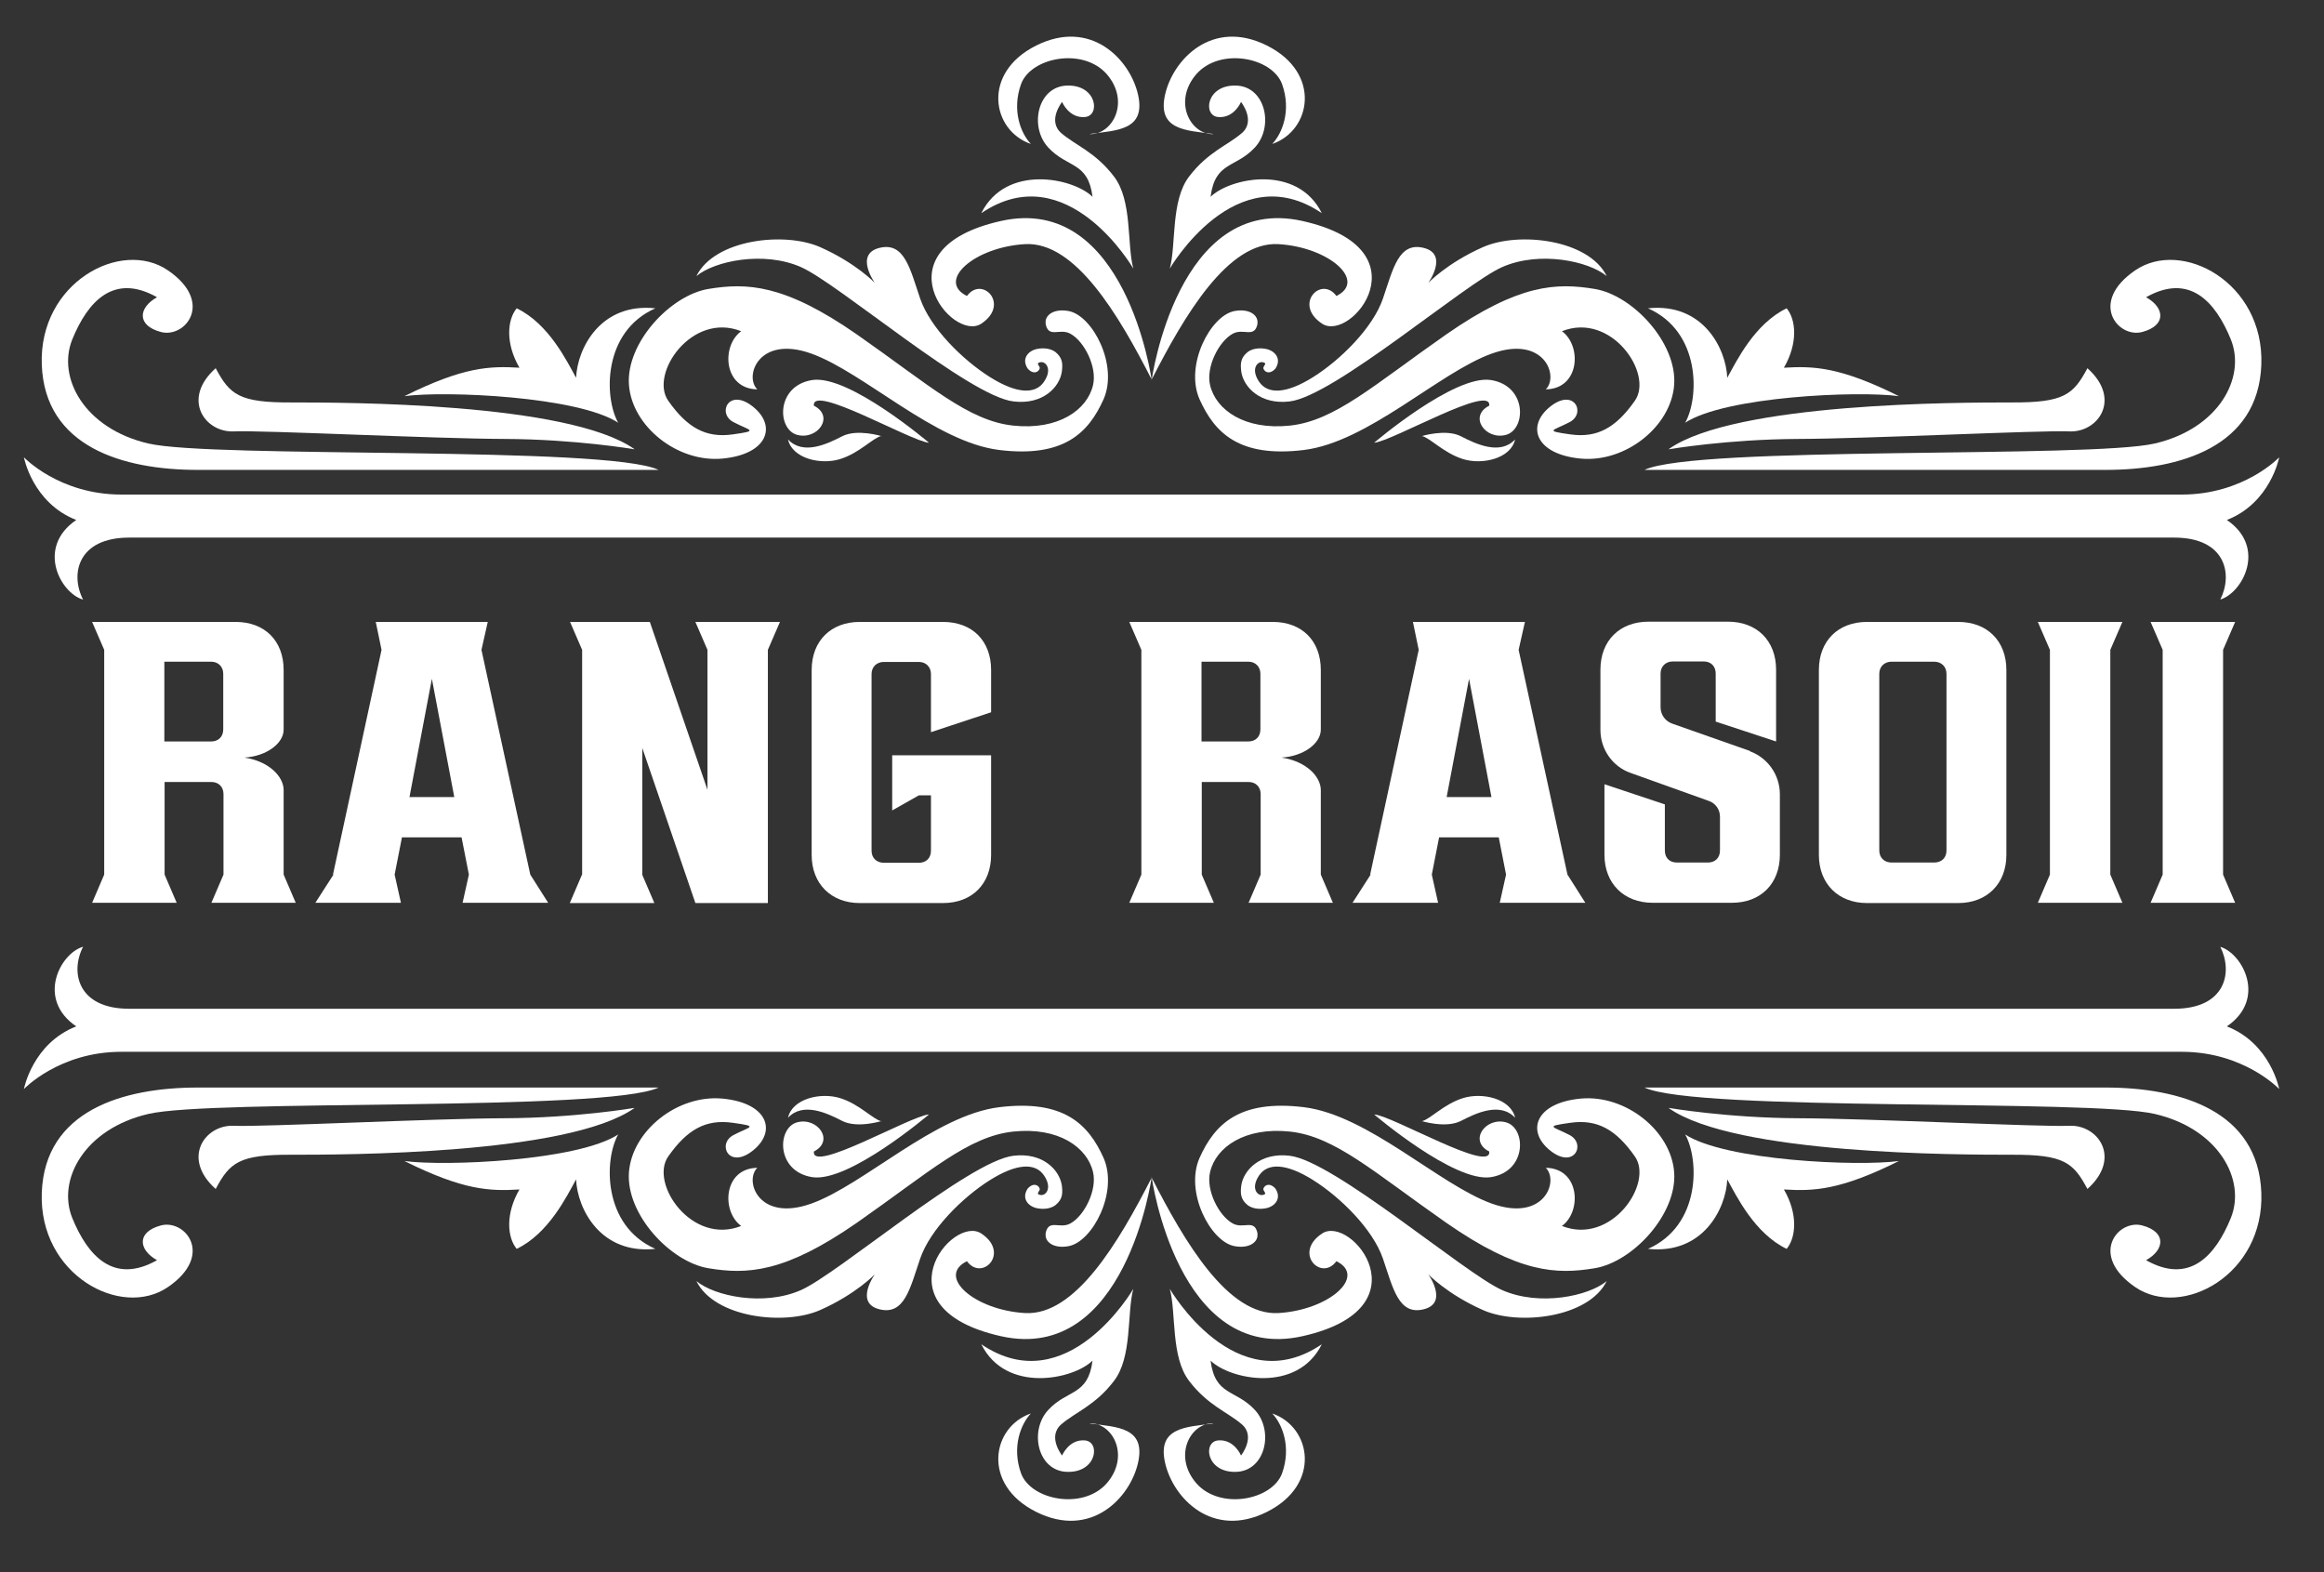 <?xml version="1.0" encoding="UTF-8"?><svg id="Layer_1" xmlns="http://www.w3.org/2000/svg" viewBox="0 0 923.4 624.7"><rect x="0" y="0" width="923.4" height="624.7" fill="#333333" stroke="none"/><defs><style>.cls-1{fill:#fff;}</style></defs><path id="path1038" class="cls-1" d="M32.9,238.2c-8.9-2.6-18.6-20.7-2.6-31.6-17.4-6.8-20.8-24.9-20.8-24.9,0,0,14,14.8,38.7,14.8h818.7c24.7,0,38.7-14.8,38.7-14.8,0,0-3.4,18.1-20.8,24.9,16,10.9,6.2,29-2.6,31.6,5.1-10.1,2.1-24.6-18.3-24.6H51.3c-20.4,0-23.5,14.5-18.3,24.6h0Z"/><path class="cls-1" d="M117.4,358.7h-33.4l4.8-11.2v-32c0-2.9-2-4.8-4.8-4.8h-18.6v36.8l4.8,11.2h-33.6l4.8-11.2v-89.3l-4.8-11.1h57c11.6,0,19.1,7.5,19.1,19.1v23.7c0,5.5-6.9,10.6-15.6,11.1,10,1.5,15.6,7.7,15.6,12.9v33.6l4.8,11.2ZM88.7,289.9v-22.2c0-2.8-2-4.8-4.8-4.8h-18.6v31.7h18.6c2.8,0,4.8-1.8,4.8-4.8Z"/><path class="cls-1" d="M132.3,347.5l19.3-89.3-2.3-11.1h44.5l-2.5,11.1,19.4,89.3,7.1,11.2h-34l2.5-11.2-2.9-14.8h-23.7l-2.9,14.8,2.5,11.2h-34l7.2-11.2ZM180.5,316.7l-8.9-47-8.9,47h17.9Z"/><path class="cls-1" d="M231.3,347.5v-89.3l-4.8-11.1h31.7l22.9,66.7v-55.6l-4.8-11.1h33.6l-4.8,11.1v100.6h-28.8l-21.1-61.6v50.4l4.8,11.2h-33.6l4.8-11.2Z"/><path class="cls-1" d="M322.5,266.2c0-11.6,7.7-19.1,19.1-19.1h33.1c11.6,0,19.1,7.5,19.1,19.1v16.8l-23.9,7.9v-23.1c0-2.8-2-4.8-4.8-4.8h-13.9c-2.9,0-4.9,2-4.9,4.8v70.2c0,2.9,2,4.8,4.9,4.8h13.9c2.8,0,4.8-1.8,4.8-4.8v-22h-4.8l-10.6,6v-21.9h39.3v39.6c0,11.4-7.5,19.1-19.1,19.1h-33.1c-11.4,0-19.1-7.7-19.1-19.1v-73.5Z"/><path class="cls-1" d="M529.5,358.7h-33.4l4.8-11.2v-32c0-2.9-2-4.8-4.8-4.8h-18.6v36.8l4.8,11.2h-33.6l4.8-11.2v-89.3l-4.8-11.1h57c11.6,0,19.1,7.5,19.1,19.1v23.7c0,5.5-6.9,10.6-15.6,11.1,10,1.5,15.6,7.7,15.6,12.9v33.6l4.8,11.2ZM500.8,289.9v-22.2c0-2.8-2-4.8-4.8-4.8h-18.6v31.7h18.6c2.8,0,4.8-1.8,4.8-4.8Z"/><path class="cls-1" d="M544.4,347.5l19.3-89.3-2.3-11.1h44.5l-2.5,11.1,19.4,89.3,7.1,11.2h-34l2.5-11.2-2.9-14.8h-23.7l-2.9,14.8,2.5,11.2h-34l7.2-11.2ZM592.6,316.7l-8.9-47-8.9,47h17.9Z"/><path class="cls-1" d="M695.3,298.5c7.1,2.6,11.9,9.4,11.9,17.1v24c0,11.4-7.5,19.1-19.1,19.1h-31.4c-11.5,0-19.2-7.7-19.2-19.1v-28l24,8v18.3c0,2.9,1.8,4.8,4.8,4.8h12.3c2.8,0,4.8-1.8,4.8-4.8v-13.4c0-2.9-1.8-5.4-4.5-6.3l-31-11.1c-7.2-2.5-12-9.4-12-17.1v-23.9c0-11.6,7.7-19.1,19.1-19.1h31.6c11.4,0,19.1,7.5,19.1,19.1v28.5l-24-7.9v-19.1c0-2.8-1.8-4.8-4.8-4.8h-12.2c-2.9,0-4.9,2-4.9,4.8v13.4c0,2.9,1.8,5.5,4.6,6.5l31,10.9Z"/><path class="cls-1" d="M722.7,266.2c0-11.6,7.7-19.1,19.1-19.1h36.3c11.4,0,19.1,7.5,19.1,19.1v73.5c0,11.4-7.7,19.1-19.1,19.1h-36.3c-11.4,0-19.1-7.7-19.1-19.1v-73.5ZM768.5,342.7c2.9,0,4.9-1.8,4.9-4.8v-70.2c0-2.8-2-4.8-4.9-4.8h-16.9c-2.9,0-4.9,2-4.9,4.8v70.2c0,2.9,2,4.8,4.9,4.8h16.9Z"/><path class="cls-1" d="M814.5,347.5v-89.3l-4.8-11.1h33.6l-4.8,11.1v89.3l4.8,11.2h-33.6l4.8-11.2Z"/><path class="cls-1" d="M859.3,347.5v-89.3l-4.8-11.1h33.6l-4.8,11.1v89.3l4.8,11.2h-33.6l4.8-11.2Z"/><path id="path1039" class="cls-1" d="M32.9,376.2c-8.9,2.6-18.6,20.7-2.6,31.6-17.4,6.8-20.8,24.9-20.8,24.9,0,0,14-14.8,38.7-14.8h818.7c24.7,0,38.7,14.8,38.7,14.8,0,0-3.4-18.1-20.8-24.9,16-10.9,6.2-29-2.6-31.6,5.1,10.1,2.1,24.6-18.3,24.6H51.3c-20.4,0-23.5-14.5-18.3-24.6h0Z"/><path id="path1091" class="cls-1" d="M457.6,151s-10.3-74.3-59.9-63.2c-49.6,11.1-19.4,48.5-7.8,40.8,11.6-7.7.3-19.2-5.7-11-12.2-6,2.9-19.4,23-20.6,20-1.2,37.3,28.1,50.5,54ZM457.6,151s10.3-74.3,59.9-63.2c49.6,11.1,19.4,48.5,7.8,40.8-11.6-7.7-.3-19.2,5.7-11,12.2-6-2.9-19.4-23-20.6-20-1.2-37.3,28.1-50.5,54ZM457.6,467.7s-10.3,74.3-59.9,63.2c-49.6-11.1-19.4-48.5-7.8-40.8,11.6,7.7.3,19.2-5.7,11-12.2,6,2.9,19.4,23,20.6,20,1.2,37.3-28.1,50.5-54ZM457.6,467.7s10.3,74.3,59.9,63.2c49.6-11.1,19.4-48.5,7.8-40.8-11.6,7.7-.3,19.2,5.7,11,12.2,6-2.9,19.4-23,20.6-20,1.2-37.3-28.1-50.5-54Z"/><path id="path1092" class="cls-1" d="M415.5,128.5c-.5-3,2.9-6.1,9.2-4.9,9.5,1.9,19.7,21.5,13.8,35-6,13.4-15.8,23.3-41.4,20.2-25.6-3.1-53.8-30.8-74.7-38.3-20.9-7.5-26.8,9-21.5,14.2-13.5-.2-14.4-17.3-6.4-23.1-19.6-7.8-36.5,16.9-29,27.6,7.5,10.7,14.9,14.9,25.6,13.4,10.7-1.5,7-1.4.3-4.9-6.6-3.5-1.8-13.8,7.8-6.1,9.6,7.7,5.8,18.9-12.1,20.6-17.9,1.7-36-12.8-37.2-29.3-1.2-16.6,16.4-35.6,31.6-38.1,15.2-2.5,30.1-2,59,18.1,28.9,20.2,44.2,34.3,62.1,36.2,17.9,1.9,29.4-6.2,31.7-16.1,1.7-7.2-3.5-17.4-9-20.4-4.3-2.4-8.8,2.1-9.9-4.2h0ZM499.6,128.5c.5-3-2.9-6.1-9.2-4.9-9.5,1.9-19.7,21.5-13.8,35,6,13.4,15.8,23.3,41.4,20.2,25.6-3.1,53.8-30.8,74.7-38.3,20.9-7.5,26.8,9,21.5,14.2,13.5-.2,14.4-17.3,6.4-23.1,19.6-7.8,36.5,16.9,29,27.6-7.5,10.7-14.9,14.9-25.6,13.4-10.7-1.5-7-1.4-.3-4.9,6.6-3.5,1.8-13.8-7.8-6.1-9.6,7.7-5.8,18.9,12.1,20.6,17.9,1.7,36-12.8,37.2-29.3,1.2-16.6-16.4-35.6-31.6-38.1-15.2-2.5-30.1-2-59,18.1-28.9,20.2-44.2,34.3-62.1,36.2-17.9,1.9-29.4-6.2-31.7-16.1-1.7-7.2,3.5-17.4,9-20.4,4.3-2.4,8.8,2.1,9.9-4.2h0ZM415.5,490.2c-.5,3,2.9,6.1,9.2,4.9,9.5-1.9,19.7-21.5,13.8-35-6-13.4-15.8-23.3-41.4-20.2-25.6,3.1-53.8,30.8-74.7,38.3-20.9,7.5-26.8-9-21.5-14.2-13.5.2-14.4,17.3-6.4,23.1-19.6,7.8-36.5-16.9-29-27.6,7.5-10.7,14.9-14.9,25.6-13.4,10.7,1.5,7,1.4.3,4.9-6.6,3.5-1.8,13.8,7.8,6.1,9.6-7.7,5.8-18.9-12.1-20.6-17.9-1.7-36,12.8-37.2,29.3-1.2,16.6,16.4,35.6,31.6,38.1,15.2,2.5,30.1,2,59-18.1,28.9-20.2,44.2-34.3,62.1-36.2,17.9-1.9,29.4,6.2,31.7,16.1,1.7,7.2-3.5,17.4-9,20.4-4.3,2.4-8.8-2.1-9.9,4.2h0ZM499.6,490.2c.5,3-2.9,6.1-9.2,4.9-9.5-1.9-19.7-21.5-13.8-35,6-13.4,15.8-23.3,41.4-20.2,25.6,3.1,53.8,30.8,74.7,38.3,20.9,7.5,26.8-9,21.5-14.2,13.5.2,14.4,17.3,6.4,23.1,19.6,7.8,36.5-16.9,29-27.6-7.5-10.7-14.9-14.9-25.6-13.4-10.7,1.5-7,1.4-.3,4.9,6.6,3.5,1.8,13.8-7.8,6.1-9.6-7.7-5.8-18.9,12.1-20.6,17.9-1.7,36,12.8,37.2,29.3,1.2,16.6-16.4,35.6-31.6,38.1-15.2,2.5-30.1,2-59-18.1-28.9-20.2-44.2-34.3-62.1-36.2-17.9-1.9-29.4,6.2-31.7,16.1-1.7,7.2,3.5,17.4,9,20.4,4.3,2.4,8.8-2.1,9.9,4.2h0Z"/><path id="path1093" class="cls-1" d="M369.1,175.9s-31.9-27.2-46.4-24.9c-14.5,2.3-14,19.7-5.9,21.8,8.1,2.1,14.9-7.4,6.6-11.6-1.2-8.9,38.3,14,45.6,14.7ZM546,175.9s31.9-27.2,46.4-24.9c14.5,2.3,14,19.7,5.9,21.8-8.1,2.1-14.9-7.4-6.6-11.6,1.2-8.9-38.3,14-45.6,14.7ZM369.1,442.8s-31.9,27.2-46.4,24.9c-14.5-2.3-14-19.7-5.9-21.8,8.1-2.1,14.9,7.4,6.6,11.6-1.2,8.9,38.3-14.1,45.6-14.7ZM546,442.8s31.9,27.2,46.4,24.9c14.5-2.3,14-19.7,5.9-21.8-8.1-2.1-14.9,7.4-6.6,11.6,1.2,8.9-38.3-14.1-45.6-14.7Z"/><path id="path1094" class="cls-1" d="M350.3,173.3s-9.6-3-15.6,0c-6,3.1-15.6,7.7-21.6,1.3,1.7,7.6,13,10.2,20.7,7.8,7.7-2.4,13-8.4,16.4-9.2h0ZM564.8,173.3s9.6-3,15.6,0c6,3.1,15.6,7.7,21.6,1.3-1.7,7.6-13,10.2-20.7,7.8-7.7-2.4-13-8.4-16.4-9.2h0ZM350.3,445.4s-9.6,3-15.6,0c-6-3.1-15.6-7.7-21.6-1.3,1.7-7.6,13-10.2,20.7-7.8,7.7,2.4,13,8.4,16.4,9.2h0ZM564.8,445.4s9.6,3,15.6,0c6-3.1,15.6-7.7,21.6-1.3-1.7-7.6-13-10.2-20.7-7.8-7.7,2.4-13,8.4-16.4,9.2h0Z"/><path id="path1095" class="cls-1" d="M261.8,186.7H78.6c-29.9,0-60.8-9.2-62-41.8-1.2-32.6,31.5-50.2,50.1-37.5,18.6,12.7,6.9,27.1-2.8,24.5-9.7-2.6-8.9-9.7-1.5-13.8-17.2-9.7-27.5,1.6-33.7,16.8-6.1,15.2,4.9,35.4,30.2,41.3,25.4,6,182.3.8,202.8,10.5h0ZM653.4,186.7h183.1c29.9,0,60.8-9.2,62-41.8,1.2-32.6-31.5-50.2-50.1-37.5-18.6,12.7-6.9,27.1,2.8,24.5,9.7-2.6,8.9-9.7,1.5-13.8,17.2-9.7,27.5,1.6,33.7,16.8,6.1,15.2-4.9,35.4-30.2,41.3-25.4,6-182.3.8-202.8,10.5h0ZM261.8,432.1H78.6c-29.9,0-60.8,9.2-62,41.8-1.2,32.6,31.5,50.2,50.1,37.5,18.6-12.7,6.9-27.1-2.8-24.5-9.7,2.6-8.9,9.7-1.5,13.8-17.2,9.7-27.5-1.6-33.7-16.8-6.1-15.2,4.9-35.4,30.2-41.3,25.4-6,182.3-.8,202.8-10.5h0ZM653.4,432.1h183.1c29.9,0,60.8,9.2,62,41.8,1.2,32.6-31.5,50.2-50.1,37.5-18.6-12.7-6.9-27.1,2.8-24.5,9.7,2.6,8.9,9.7,1.5,13.8,17.2,9.7,27.5-1.6,33.7-16.8,6.1-15.2-4.9-35.4-30.2-41.3-25.4-6-182.3-.8-202.8-10.5h0Z"/><path id="path1096" class="cls-1" d="M252,178.5s-23.3-4-51.6-4.1c-28.3-.1-95.9-3.5-107.4-3-11.5.6-21.1-12.8-7.3-25.1,5.6,10.5,9.3,13.7,30.1,13.6,20.8,0,109.9,0,136.2,18.5ZM663.1,178.5s23.3-4,51.6-4.1c28.3-.1,95.9-3.5,107.4-3,11.5.6,21.1-12.8,7.3-25.1-5.6,10.5-9.3,13.7-30.1,13.6-20.8,0-109.9,0-136.2,18.5h0ZM252,440.2s-23.3,4-51.6,4.1c-28.3.1-95.9,3.5-107.4,3-11.5-.6-21.1,12.8-7.3,25.1,5.6-10.5,9.3-13.7,30.1-13.6,20.8,0,109.9,0,136.2-18.5ZM663.1,440.2s23.3,4,51.6,4.1c28.3.1,95.9,3.5,107.4,3,11.5-.6,21.1,12.8,7.3,25.1-5.6-10.5-9.3-13.7-30.1-13.6-20.8,0-109.9,0-136.2-18.5h0Z"/><path id="path1097" class="cls-1" d="M245.7,168c-16-10.5-68.6-12.8-85-10.6,23.5-11.7,33.9-12,45.7-11.3-5.6-9.6-4.9-19-1.1-23.6,12.7,6.1,19.9,20.9,23.6,27.6.5-11.7,9.7-29.9,31.5-27.6-21.1,9.3-20.4,35.7-14.7,45.6h0ZM669.5,168c16-10.5,68.6-12.8,85-10.6-23.5-11.7-33.9-12-45.7-11.3,5.6-9.6,4.9-19,1.1-23.6-12.7,6.1-19.9,20.9-23.6,27.6-.5-11.7-9.7-29.9-31.5-27.6,21.1,9.3,20.4,35.7,14.7,45.6h0ZM245.7,450.7c-16,10.5-68.6,12.8-85,10.6,23.5,11.7,33.9,12,45.7,11.3-5.6,9.6-4.9,19-1.1,23.6,12.7-6.1,19.9-20.9,23.6-27.6.5,11.7,9.7,29.9,31.5,27.6-21.1-9.3-20.4-35.7-14.7-45.6h0ZM669.5,450.7c16,10.5,68.6,12.8,85,10.6-23.5,11.7-33.9,12-45.7,11.3,5.6,9.6,4.9,19,1.1,23.6-12.7-6.1-19.9-20.9-23.6-27.6-.5,11.7-9.7,29.9-31.5,27.6,21.1-9.3,20.4-35.7,14.7-45.6h0Z"/><path id="path1098" class="cls-1" d="M408.3,146.4c-2.6-4,.4-7.2,4-7.8,2.8-.5,5.4,0,7.1,1.3,2.8,2.3,2.9,4.6,2.5,7.8-.9,6.1-7.5,13.2-19.2,11.8-17.6-2-69.7-46.9-84.5-53.4-14.8-6.5-34.3-2.4-41.5,3.6,7.2-14.6,35-17.8,49.2-11.5,14.2,6.3,21.7,14.2,21.7,14.2,0,0-8.2-11.4,1.8-13.9,10-2.5,12.2,8.4,16.2,20.1,4,11.7,16.9,24.4,27.7,31.2,10.8,6.8,18.1,6.9,21.5,1.9,3.4-5,.8-8.1-1.3-7.8-2.1.3-.6,1.3-.4,2.1.3,1.1-2.1,3.6-4.9.3h0ZM506.8,146.4c2.6-4-.4-7.2-4-7.8-2.8-.5-5.4,0-7.1,1.3-2.8,2.3-2.9,4.6-2.5,7.8.9,6.1,7.6,13.2,19.2,11.8,17.6-2,69.7-46.9,84.5-53.4,14.8-6.5,34.3-2.4,41.5,3.6-7.2-14.6-35-17.8-49.2-11.5-14.2,6.3-21.7,14.2-21.7,14.2,0,0,8.2-11.4-1.8-13.9-10-2.5-12.2,8.4-16.2,20.1-4,11.7-16.9,24.4-27.7,31.2-10.8,6.8-18.1,6.9-21.5,1.9-3.4-5-.8-8.1,1.3-7.8,2.1.3.6,1.3.4,2.1-.3,1.1,2.1,3.6,4.9.3h0ZM408.3,472.3c-2.6,4,.4,7.2,4,7.8,2.8.5,5.4,0,7.1-1.3,2.8-2.3,2.9-4.6,2.5-7.8-.9-6.1-7.5-13.2-19.2-11.8-17.6,2-69.7,46.9-84.5,53.4-14.8,6.5-34.3,2.4-41.5-3.6,7.2,14.6,35,17.8,49.2,11.5,14.2-6.3,21.7-14.2,21.7-14.2,0,0-8.2,11.4,1.8,13.9,10,2.5,12.2-8.4,16.2-20.1,4-11.7,16.9-24.4,27.7-31.2,10.8-6.8,18.1-6.9,21.5-1.9,3.4,5,.8,8.1-1.3,7.8-2.1-.3-.6-1.3-.4-2.1.3-1.1-2.1-3.6-4.9-.3h0ZM506.8,472.3c2.6,4-.4,7.2-4,7.8-2.8.5-5.4,0-7.1-1.3-2.8-2.3-2.9-4.6-2.5-7.8.9-6.1,7.6-13.2,19.2-11.8,17.6,2,69.7,46.9,84.5,53.4,14.8,6.5,34.3,2.4,41.5-3.6-7.2,14.6-35,17.8-49.2,11.5-14.2-6.3-21.7-14.2-21.7-14.2,0,0,8.2,11.4-1.8,13.9-10,2.5-12.2-8.4-16.2-20.1-4-11.7-16.9-24.4-27.7-31.2-10.8-6.8-18.1-6.9-21.5-1.9-3.4,5-.8,8.1,1.3,7.8,2.1-.3.6-1.3.4-2.1-.3-1.1,2.1-3.6,4.9-.3h0Z"/><path id="path1099" class="cls-1" d="M450.3,106.7s-26.2-45.2-60.4-22c9.8-19.7,36.6-14,44.2-6.5-1.8-14.1-9.9-11.3-17.6-19.6-7.7-8.3-4.2-24.4,7.6-24.6,11.8-.3,13.2,12.1,6.9,12.5-6.3.5-9-6-9-6,0,0-6,7.5-.3,12.4,5.7,4.9,13.5,7.5,20.9,17.2,7.4,9.6,5.1,27,7.7,36.6h0ZM464.8,106.7s26.2-45.2,60.4-22c-9.8-19.7-36.6-14-44.2-6.5,1.8-14.1,9.9-11.3,17.6-19.6,7.7-8.3,4.2-24.4-7.6-24.6-11.8-.3-13.2,12.1-6.9,12.5,6.3.5,9-6,9-6,0,0,6,7.5.3,12.4-5.7,4.9-13.5,7.5-20.9,17.2-7.4,9.6-5.1,27-7.7,36.6h0ZM450.3,512.1s-26.2,45.2-60.4,22c9.8,19.7,36.6,14,44.2,6.5-1.8,14.1-9.9,11.3-17.6,19.6-7.7,8.3-4.2,24.4,7.6,24.6,11.8.3,13.2-12.1,6.9-12.5-6.3-.5-9,6-9,6,0,0-6-7.5-.3-12.4,5.7-4.9,13.5-7.5,20.9-17.2,7.4-9.6,5.1-27,7.7-36.6h0ZM464.8,512.1s26.2,45.2,60.4,22c-9.8,19.7-36.6,14-44.2,6.5,1.8,14.1,9.9,11.3,17.6,19.6,7.7,8.3,4.2,24.4-7.6,24.6-11.8.3-13.2-12.1-6.9-12.5,6.3-.5,9,6,9,6,0,0,6-7.5.3-12.4-5.7-4.9-13.5-7.5-20.9-17.2-7.4-9.6-5.1-27-7.7-36.6h0Z"/><path id="path1100" class="cls-1" d="M433.2,53.3c9.1,0,15.9-13.1,6.5-23.9-9.5-10.7-30.1-6.6-34,4-3.8,10.6,0,19.7,3.9,23.8-15.5-5.3-19.7-28.2,2.1-39.1,21.8-10.9,37.4,5.6,40.5,19.6,3.1,14-8.3,14.1-19.1,15.5ZM481.9,53.3c-9.1,0-15.9-13.1-6.5-23.9,9.5-10.7,30.1-6.6,34,4,3.8,10.6,0,19.7-3.9,23.8,15.5-5.3,19.7-28.2-2.1-39.1-21.8-10.9-37.4,5.6-40.5,19.6-3.1,14,8.3,14.1,19.1,15.5ZM433.2,565.5c9.1,0,15.9,13.1,6.5,23.9-9.5,10.7-30.1,6.6-34-4-3.8-10.6,0-19.7,3.9-23.8-15.5,5.3-19.7,28.2,2.1,39.1,21.8,10.9,37.4-5.6,40.5-19.6,3.1-14-8.3-14.1-19.1-15.5ZM481.9,565.5c-9.1,0-15.9,13.1-6.5,23.9,9.5,10.7,30.1,6.6,34-4,3.8-10.6,0-19.7-3.9-23.8,15.5,5.3,19.7,28.2-2.1,39.1-21.8,10.9-37.4-5.6-40.5-19.6-3.1-14,8.3-14.1,19.1-15.5Z"/></svg>